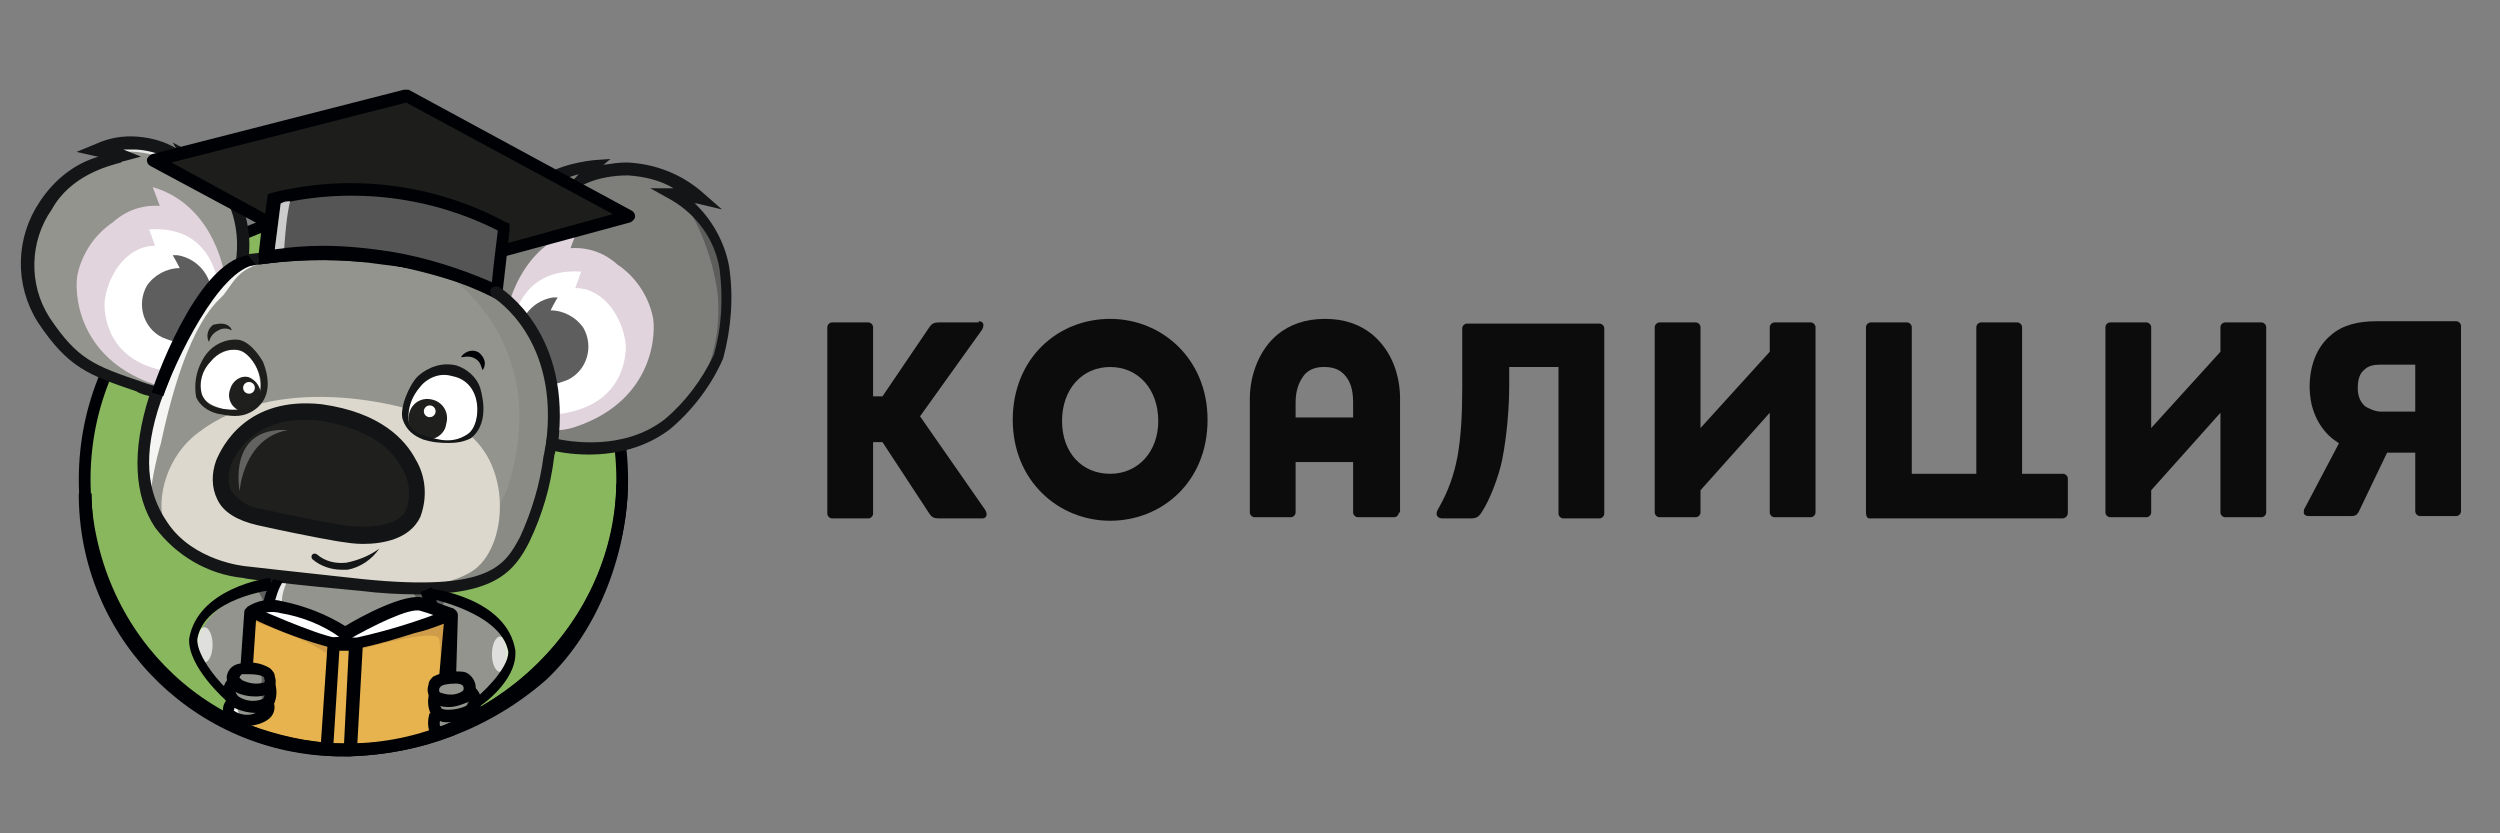 <svg width="120" height="40" viewBox="0 0 120 40" fill="none" xmlns="http://www.w3.org/2000/svg">
<rect x="0" y="0" width="120" height="40" fill="#808080" stroke="none"/>
<path d="M29.866 23.01C29.866 30.164 23.725 35.91 16.627 35.91C9.529 35.91 4.064 30.108 4.064 23.01C4.064 15.911 9.81 10.109 16.965 10.109C24.119 10.109 29.866 15.855 29.866 23.01Z" fill="#89B75E"/>
<path d="M16.627 36.192C9.416 36.192 3.782 30.389 3.782 23.009C3.782 15.742 9.698 9.827 16.965 9.827C24.232 9.827 30.147 15.742 30.147 23.009C30.147 26.559 28.683 29.939 26.091 32.361C23.556 34.84 20.176 36.192 16.627 36.192ZM16.965 10.39C9.979 10.39 4.346 16.024 4.346 23.009C4.346 30.051 9.754 35.629 16.627 35.629C23.669 35.629 29.584 29.882 29.584 23.009C29.584 16.024 23.95 10.39 16.965 10.39C17.021 10.39 16.965 10.39 16.965 10.39Z" fill="#000105"/>
<path d="M22.148 33.826C23.106 33.713 23.951 33.037 24.232 32.079C24.627 30.333 23.218 28.925 20.514 28.699C20.57 29.432 20.739 30.164 21.021 30.896C22.091 31.46 21.528 33.206 21.303 33.431C21.19 33.544 22.035 33.882 22.148 33.826Z" fill="#94948E"/>
<path d="M21.359 28.868C21.303 28.924 21.247 29.037 21.19 29.15C21.134 29.262 21.134 29.431 21.19 29.544C21.134 29.544 20.852 29.713 20.796 29.544C20.74 29.262 20.74 29.037 20.74 28.755L21.359 28.868C21.247 28.868 21.19 28.868 21.078 28.812L21.359 28.868Z" fill="#5E5E5E"/>
<path d="M17.303 12.7C17.303 12.7 15.331 11.404 17.134 10.221C17.247 10.559 17.359 10.897 17.472 11.235C17.585 10.728 17.979 10.39 18.486 10.334C18.486 10.334 18.035 11.517 18.43 11.686C18.486 11.404 18.711 11.235 18.993 11.179C18.993 11.179 18.542 10.841 19.331 11.066C19.331 11.066 18.486 11.968 18.655 12.418C18.655 12.475 18.711 12.475 18.711 12.531C18.261 12.644 17.81 12.7 17.303 12.7Z" fill="#94948E"/>
<path d="M22.993 14.165C22.993 14.165 23.274 8.982 28.57 7.912C28.57 7.912 28.063 8.193 27.95 8.531C29.866 7.855 32.006 8.25 33.584 9.545C33.133 9.376 32.682 9.32 32.232 9.32C34.372 10.785 35.33 13.432 34.767 15.967C34.767 15.967 34.767 17.32 34.485 16.925C34.429 17.658 34.034 18.334 33.471 18.784C33.471 18.784 31.837 22.728 25.19 21.094C20.12 19.967 22.993 14.165 22.993 14.165Z" fill="#94948E"/>
<path opacity="0.4" d="M22.993 14.221C22.993 14.221 23.274 9.038 28.57 7.968C28.57 7.968 28.063 8.249 27.95 8.587C29.866 7.911 32.006 8.306 33.584 9.601C33.133 9.432 32.682 9.376 32.232 9.376C32.232 9.376 36.626 12.531 34.429 16.812C34.429 16.812 34.372 18.333 33.415 19.009C33.415 19.009 31.894 22.727 25.246 21.15C20.12 20.023 22.993 14.221 22.993 14.221Z" fill="#5E5E5D"/>
<path d="M11.332 14.277C11.332 14.277 12.796 9.545 9.134 7.574C9.303 7.743 9.36 7.968 9.36 8.25C9.36 8.25 6.881 6.053 4.684 7.179C4.684 7.179 5.642 7.292 5.754 7.461C5.754 7.461 1.529 8.306 1.248 12.249C1.248 12.249 1.248 15.066 2.205 15.686C2.205 15.686 3.445 18.108 7.782 18.897C12.12 19.686 11.332 14.277 11.332 14.277Z" fill="#94948E"/>
<path d="M10.825 13.432C10.825 13.432 10.43 9.883 7.332 8.982L7.67 9.883C6.825 9.827 6.036 10.109 5.417 10.672C4.572 11.235 3.952 12.137 3.727 13.151C3.558 13.883 3.614 17.151 7.388 18.446C11.163 19.742 10.825 13.432 10.825 13.432Z" fill="#E1D4DD"/>
<path d="M10.543 14.221C10.543 14.221 10.543 10.785 7.162 11.01L7.444 11.799C7.162 11.799 6.881 11.855 6.655 11.968C5.303 12.588 5.022 14.277 5.022 14.503C5.022 14.503 4.796 17.151 7.782 17.77C8.176 17.883 8.627 17.827 9.021 17.658C9.923 17.207 11.05 16.249 10.543 14.221Z" fill="white"/>
<path d="M10.148 14.503C10.317 13.433 9.585 12.418 8.515 12.249C8.458 12.249 8.346 12.249 8.289 12.249C8.289 12.249 8.458 12.531 8.627 12.869C8.008 12.869 7.388 13.207 7.05 13.714C6.543 14.616 6.881 15.742 7.782 16.193C8.064 16.306 8.346 16.418 8.627 16.418C9.022 16.587 10.148 14.503 10.148 14.503Z" fill="#5E5E5E"/>
<path d="M24.232 15.461C24.232 15.461 24.626 11.912 27.724 11.01L27.386 11.912C28.232 11.855 29.02 12.137 29.64 12.7C30.485 13.264 31.105 14.165 31.33 15.179C31.499 15.911 31.443 19.179 27.668 20.474C23.894 21.77 24.232 15.461 24.232 15.461Z" fill="#E1D4DD"/>
<path d="M24.514 16.249C24.514 16.249 24.514 12.813 27.894 13.038L27.612 13.827C27.894 13.827 28.175 13.883 28.401 13.996C29.753 14.615 30.034 16.305 30.034 16.531C30.034 16.531 30.26 19.178 27.274 19.798C26.88 19.911 26.429 19.855 26.035 19.686C25.133 19.235 24.006 18.277 24.514 16.249Z" fill="white"/>
<path d="M24.908 16.531C24.739 15.46 25.471 14.446 26.542 14.277C26.598 14.277 26.711 14.277 26.767 14.277C26.767 14.277 26.598 14.559 26.429 14.897C27.049 14.897 27.668 15.235 28.006 15.742C28.514 16.643 28.175 17.77 27.274 18.221C26.992 18.333 26.711 18.446 26.429 18.446C26.035 18.615 24.908 16.531 24.908 16.531Z" fill="#5E5E5E"/>
<path d="M7.05 22.221C7.05 22.221 6.431 27.178 13.247 27.798C21.19 28.53 23.106 28.755 24.739 26.784C25.641 25.713 28.627 16.925 23.387 13.827C21.923 13.207 20.458 12.756 18.881 12.531C18.148 12.418 18.036 12.531 17.36 12.418C13.698 11.967 11.05 12.756 10.487 13.32C9.585 14.334 7.163 19.911 7.05 22.221Z" fill="#94948E"/>
<g opacity="0.4">
<path opacity="0.4" d="M11.839 27.347C19.782 28.305 23.106 28.587 24.74 26.615C25.641 25.544 29.472 14.841 21.247 13.038C21.247 13.038 26.599 16.249 24.402 23.291C22.486 28.981 11.839 27.347 11.839 27.347Z" fill="#5E5E5E"/>
</g>
<path d="M7.895 25.206C8.289 26.22 9.078 27.291 14.204 27.91C18.092 28.417 21.246 28.417 22.767 27.347C24.514 26.051 24.57 21.713 21.81 20.418C19.049 19.122 13.134 17.995 9.529 20.756C8.064 21.826 7.444 23.854 7.895 25.206Z" fill="#DCD8CD"/>
<path d="M12.458 18.953C12.289 19.573 11.557 19.855 10.712 19.629C9.867 19.404 9.472 19.01 9.641 18.221C9.81 17.432 10.655 16.644 11.444 16.813C12.233 16.982 12.627 18.108 12.458 18.953Z" fill="white"/>
<path d="M12.514 19.122C12.458 19.517 12.12 19.799 11.726 19.799C11.669 19.799 11.613 19.799 11.557 19.742C11.106 19.573 10.881 19.122 11.05 18.672C11.162 18.277 11.557 17.996 11.951 18.108C12.345 18.277 12.571 18.672 12.514 19.122Z" fill="#1F201E"/>
<path d="M20.007 24.362C19.613 25.995 17.247 26.164 15.05 25.601C12.853 25.038 9.698 25.094 10.881 21.77C11.275 20.587 13.529 19.573 15.782 19.911C18.712 20.418 20.402 22.728 20.007 24.362Z" fill="#1F201E"/>
<path d="M22.824 20.305C22.598 21.038 21.753 21.32 20.796 21.038C19.838 20.756 19.387 20.305 19.669 19.404C19.951 18.447 20.852 17.827 21.866 17.939C22.824 18.165 23.105 19.348 22.824 20.305Z" fill="white"/>
<path d="M21.415 20.362C21.359 20.812 20.908 21.15 20.401 21.094C20.345 21.094 20.288 21.094 20.232 21.038C19.725 20.812 19.5 20.249 19.669 19.742C19.838 19.291 20.288 19.066 20.739 19.179C21.246 19.291 21.584 19.798 21.415 20.362C21.415 20.305 21.415 20.305 21.415 20.362Z" fill="#1F201E"/>
<path d="M29.584 8.137C32.795 8.813 32.345 9.263 32.514 9.32C32.739 9.32 33.021 9.32 33.246 9.263C31.669 8.137 31.5 8.362 29.584 8.137Z" fill="#5E5E5D"/>
<path d="M13.472 27.798C13.246 28.53 11.049 32.474 12.739 35.516C13.472 35.797 20.457 35.741 20.457 35.628C20.457 35.516 21.922 33.882 21.866 33.15C21.809 32.417 20.626 28.812 20.457 28.248C20.288 28.587 13.472 27.798 13.472 27.798Z" fill="#94948E"/>
<g opacity="0.9">
<path opacity="0.9" d="M13.529 28.924C13.529 28.53 13.642 28.192 13.81 27.854C14.036 27.572 13.473 27.798 13.473 27.798L13.134 28.924L13.585 29.15L13.529 28.924Z" fill="white"/>
</g>
<path d="M20.402 28.361C20.458 28.474 20.627 29.038 20.627 29.038L20.12 28.981C20.12 28.981 19.895 28.418 19.67 28.361C19.444 28.305 20.402 28.361 20.402 28.361Z" fill="#5E5E5D"/>
<path opacity="0.4" d="M12.458 35.685C12.458 35.685 14.317 35.741 15.444 35.854C16.176 35.967 16.852 36.023 17.585 35.91C18.204 35.798 19.895 35.91 20.796 35.403C21.641 33.882 21.753 32.023 21.134 30.39C21.021 29.77 20.909 29.319 20.909 29.319C20.909 29.319 21.134 29.206 20.852 31.854C20.458 34.727 17.134 36.53 12.458 35.685Z" fill="#5E5E5E"/>
<path d="M11.951 18.897C12.107 18.897 12.233 18.771 12.233 18.615C12.233 18.46 12.107 18.334 11.951 18.334C11.796 18.334 11.669 18.46 11.669 18.615C11.669 18.771 11.796 18.897 11.951 18.897Z" fill="white"/>
<path d="M20.627 20.024C20.782 20.024 20.909 19.898 20.909 19.742C20.909 19.587 20.782 19.46 20.627 19.46C20.471 19.46 20.345 19.587 20.345 19.742C20.345 19.898 20.471 20.024 20.627 20.024Z" fill="white"/>
<path d="M32.907 9.771C33.696 11.066 34.203 12.475 34.428 13.939C34.598 15.348 34.372 16.812 33.809 18.108C34.147 17.376 34.485 16.587 34.879 15.855L34.485 11.911L32.907 9.771Z" fill="#5D5D5C"/>
<path opacity="0.8" d="M9.585 8.757C8.571 7.743 7.219 7.179 5.811 7.292C3.332 7.348 5.135 7.01 5.135 7.01L7.275 6.841C7.275 6.841 8.909 7.799 9.022 7.855L9.416 8.25L9.585 8.757Z" fill="white"/>
<path d="M15.556 36.023C15.556 35.741 16.233 31.122 15.838 30.953C15.444 30.784 12.007 29.375 12.064 29.544C12.12 29.713 11.613 35.121 11.613 35.121L15.556 36.023Z" fill="#E7B34E"/>
<path d="M11.783 34.896C11.783 34.896 13.022 34.727 13.022 34.277C13.022 33.826 11.726 34.502 11.726 34.558C11.726 34.615 11.783 34.896 11.783 34.896Z" fill="#8AA15E"/>
<path opacity="0.9" d="M13.416 12.531C13.416 12.531 10.712 11.968 9.698 14.39C8.965 15.911 8.289 17.432 7.726 19.009C7.726 19.009 6.374 23.009 7.163 24.136C7.275 23.178 7.444 22.221 7.726 21.263C9.022 15.179 10.543 14.446 10.768 14.108C11.331 13.376 11.557 12.644 13.416 12.531Z" fill="white"/>
<path d="M19.162 11.179C19.162 11.179 18.091 11.855 18.655 12.531H18.767L19.162 11.179Z" fill="#5D5D5C"/>
<path opacity="0.8" d="M17.19 12.475C17.19 12.475 16.345 11.235 17.021 10.334C16.739 10.447 16.514 10.672 16.401 10.954L16.627 12.249L17.19 12.475Z" fill="white"/>
<path d="M20.064 28.53C19.162 28.53 18.204 28.474 17.303 28.361C14.205 28.079 11.782 27.798 11.67 27.741C9.98 27.572 8.459 26.671 7.444 25.319C6.43 23.798 6.318 21.657 7.163 19.009C6.937 18.953 6.712 18.897 6.543 18.784C4.233 17.995 3.276 17.657 1.811 15.46C0.684 13.658 0.741 11.404 1.924 9.658C2.6 8.644 3.557 7.855 4.74 7.517H4.684L3.67 7.292L4.628 6.897C5.247 6.616 5.923 6.503 6.599 6.559C7.275 6.616 7.895 6.785 8.459 7.123L8.29 6.841L9.247 7.348C9.867 7.63 10.43 8.024 10.881 8.531C11.67 9.545 12.064 10.897 11.951 12.193C13.36 12.024 14.768 11.968 16.176 11.968C16.064 11.742 16.007 11.461 16.007 11.179C16.12 10.616 16.514 10.109 17.021 9.827L17.585 9.489L17.472 10.165V10.503C17.81 10.165 18.261 10.052 18.712 10.109L19.331 10.165L18.937 10.616C18.824 10.785 18.712 10.897 18.655 11.01C18.881 10.897 19.162 10.841 19.387 10.954L19.838 11.066L19.5 11.404C19.275 11.63 19.162 11.911 19.049 12.193C20.289 12.475 21.528 12.813 22.768 13.207C22.993 12.137 23.613 9.94 25.697 8.644C26.542 8.081 27.5 7.799 28.514 7.686L29.302 7.63L28.965 7.911C29.359 7.855 29.697 7.799 30.091 7.799C31.443 7.855 32.739 8.362 33.753 9.264L34.654 10.052L33.471 9.771C33.415 9.771 33.359 9.771 33.302 9.714C34.147 10.503 34.767 11.573 34.992 12.756C35.218 14.221 35.105 15.742 34.711 17.207C34.147 18.503 33.246 19.686 32.176 20.587C30.204 22.108 27.725 21.883 26.655 21.657C26.655 21.77 26.598 21.826 26.598 21.939C26.429 23.347 26.035 24.699 25.415 25.995C24.683 27.46 23.725 28.53 20.064 28.53ZM5.923 7.179L6.768 7.517L5.923 7.743C5.867 7.743 5.867 7.743 5.811 7.799C5.191 7.968 3.388 8.419 2.487 10.052C1.417 11.573 1.36 13.658 2.374 15.235C3.726 17.263 4.515 17.545 6.825 18.334C7.106 18.446 7.388 18.503 7.726 18.615L8.177 18.108L7.726 19.235C6.825 21.826 7.05 23.629 8.008 25.037C9.247 26.953 11.782 27.178 11.782 27.178C11.782 27.178 14.261 27.46 17.416 27.798C23.556 28.418 24.232 27.122 24.965 25.77C25.528 24.53 25.922 23.235 26.091 21.883C26.148 21.714 26.148 21.488 26.204 21.319L26.26 20.981L26.598 21.038C27.331 21.207 29.922 21.657 31.894 20.136C32.908 19.291 33.697 18.221 34.26 17.038C34.654 15.686 34.711 14.277 34.542 12.925C34.316 11.517 33.471 10.334 32.232 9.602L31.218 9.038H32.345C31.669 8.644 30.936 8.475 30.148 8.419C29.471 8.419 28.739 8.531 28.119 8.813L26.824 9.376L27.781 8.362C27.162 8.531 26.598 8.757 26.091 9.095C23.951 10.503 23.5 12.925 23.387 13.658L23.331 14.052L22.937 13.883C21.585 13.376 20.12 12.982 18.712 12.7L18.486 12.644V12.024L18.373 12.249L18.092 11.799C17.979 11.461 17.979 11.066 18.092 10.728C17.866 10.841 17.697 11.066 17.641 11.348L17.416 12.418L17.585 12.587L16.796 12.531C15.106 12.418 13.36 12.531 11.67 12.813L11.275 12.869L11.332 12.475C11.501 11.179 11.219 9.883 10.43 8.869C10.205 8.588 9.98 8.362 9.698 8.193L9.754 9.095L9.135 8.475C8.459 7.686 7.557 7.235 6.543 7.179H5.923ZM16.965 10.672C16.796 10.785 16.683 11.01 16.683 11.235C16.683 11.573 16.796 11.855 17.021 12.08L17.36 12.418L17.078 11.404C17.078 11.348 17.021 11.01 16.965 10.672Z" fill="#141516"/>
<path d="M16.796 36.135L17.19 30.952L21.584 29.657L21.134 35.29L16.796 36.135Z" fill="#E7B34E"/>
<path d="M17.246 31.178C17.246 31.178 20.965 30.108 21.077 30.671C21.19 31.235 21.134 32.53 21.134 32.53L20.683 34.953C20.514 35.178 20.288 35.347 20.007 35.46C18.993 35.685 17.922 35.91 16.852 36.023V36.192L21.134 35.403L21.64 29.544L20.007 29.995L17.19 30.953L17.246 31.178Z" fill="#CF9D49"/>
<path d="M17.416 26.108C17.021 26.108 16.683 26.052 16.289 25.995C16.289 25.995 14.88 25.77 12.345 25.206C11.388 24.981 10.712 24.587 10.43 23.967C10.148 23.404 10.148 22.728 10.374 22.108C10.655 21.432 11.838 19.01 15.444 19.404C18.261 19.798 19.444 21.094 19.951 22.052C20.458 22.897 20.514 23.911 20.176 24.812C19.669 25.883 18.373 26.108 17.416 26.108ZM11.05 22.446C10.937 22.84 10.937 23.235 11.106 23.573C11.444 24.023 11.951 24.361 12.514 24.418C15.05 24.981 16.458 25.206 16.458 25.206C17.134 25.319 19.049 25.432 19.5 24.474C19.725 23.798 19.669 23.066 19.275 22.446C18.824 21.601 17.81 20.587 15.331 20.193C11.838 19.798 11.05 22.39 11.05 22.446Z" fill="#131415"/>
<path d="M11.275 19.967C10.994 19.967 10.712 19.911 10.431 19.855C9.98 19.742 9.585 19.46 9.416 19.066C9.304 18.446 9.416 17.827 9.698 17.32C10.036 16.644 10.712 16.249 11.444 16.306C12.12 16.418 12.627 17.376 12.627 17.376C12.853 17.939 13.191 19.179 12.008 19.798C11.783 19.911 11.557 19.967 11.275 19.967ZM11.952 19.573C13.191 18.615 12.12 16.982 11.501 16.813C10.938 16.7 10.431 16.925 10.092 17.376C9.698 17.77 9.529 18.39 9.698 18.953C9.867 19.348 10.149 19.517 10.712 19.629C11.107 19.686 11.557 19.686 11.952 19.573Z" fill="#1D1D1B"/>
<path d="M21.528 21.263C20.796 21.263 19.669 21.15 19.331 20.136C19.162 19.629 19.613 18.503 20.063 18.052C20.57 17.601 21.246 17.376 21.922 17.545C22.429 17.714 22.88 18.108 23.049 18.615C23.049 18.672 23.613 20.249 22.598 21.038C22.261 21.207 21.922 21.263 21.528 21.263ZM22.486 20.812C23.105 20.362 23.218 18.334 21.697 18.052C21.134 17.883 20.514 18.108 20.176 18.559C19.782 19.01 19.556 19.573 19.613 20.193C19.669 20.531 19.951 20.812 20.289 20.869C21.077 21.15 21.753 21.319 22.486 20.812Z" fill="#141516"/>
<path d="M12.176 29.826C12.176 29.826 15.613 30.953 15.894 31.629C16.176 32.305 16.063 31.009 16.007 30.953C15.951 30.896 12.176 29.544 12.176 29.544V29.826Z" fill="#CF9D49"/>
<path d="M10.035 16.418C9.866 16.136 9.979 15.742 10.261 15.573C10.261 15.573 10.261 15.573 10.317 15.573C10.993 15.404 11.162 15.855 11.106 15.855C10.937 15.742 10.655 15.742 10.486 15.855C10.261 15.967 10.092 16.136 10.035 16.418Z" fill="#1D1D1B"/>
<path d="M22.148 17.151C22.091 17.094 22.542 16.644 22.993 16.925C23.5 17.376 23.162 17.77 23.162 17.77C23.105 17.601 23.049 17.376 22.88 17.263C22.655 17.094 22.429 17.094 22.148 17.151Z" fill="#000105"/>
<path d="M23.5 17.151C23.331 16.531 22.768 16.193 22.148 16.306C22.092 16.306 22.036 16.362 21.979 16.362" fill="#94948E"/>
<path d="M16.402 27.347C15.895 27.347 15.387 27.178 14.993 26.84C14.937 26.784 14.937 26.671 14.993 26.615C15.05 26.558 15.162 26.558 15.219 26.615C15.613 26.953 16.12 27.065 16.627 27.009C17.19 26.896 17.754 26.671 18.204 26.333C17.866 26.84 17.303 27.234 16.683 27.347H16.402Z" fill="#141516"/>
<path opacity="0.3" d="M11.501 23.573C11.501 23.573 10.881 20.474 13.811 20.643C11.67 21.038 11.501 23.573 11.501 23.573Z" fill="white"/>
<path d="M12.74 12.418L12.965 10.728L7.444 7.742L19.556 4.644L30.26 10.447L24.007 12.137L23.838 13.996C23.838 13.996 22.711 12.925 18.486 12.418C14.599 12.024 12.74 12.418 12.74 12.418Z" fill="#1D1D1B"/>
<path d="M23.782 14.277C23.669 14.277 23.613 14.221 23.557 14.165C23.557 14.165 22.43 13.151 18.374 12.7C16.515 12.418 14.656 12.418 12.797 12.644C12.684 12.644 12.628 12.644 12.515 12.587C12.459 12.531 12.402 12.418 12.402 12.306L12.571 10.841L7.22 7.968C7.107 7.912 7.051 7.799 7.051 7.686C7.051 7.574 7.163 7.461 7.276 7.405L19.388 4.306H19.613L30.317 10.109C30.43 10.165 30.486 10.278 30.486 10.39C30.486 10.503 30.373 10.616 30.261 10.672L24.233 12.306L24.064 13.996C24.064 14.108 24.007 14.165 23.895 14.221C23.838 14.277 23.838 14.277 23.782 14.277ZM15.05 11.911C16.177 11.911 17.36 11.968 18.487 12.137C21.416 12.475 22.881 13.094 23.557 13.432L23.669 12.08C23.669 11.968 23.782 11.855 23.895 11.799L29.416 10.278L19.501 4.926L8.234 7.799L13.078 10.447C13.191 10.503 13.247 10.616 13.247 10.728L13.078 12.024C13.754 11.911 14.374 11.911 15.05 11.911Z" fill="#000105"/>
<path d="M23.781 13.996C23.781 13.996 24.119 11.123 24.119 10.898C20.739 9.095 16.796 8.588 13.078 9.546L12.739 12.306C14.711 12.024 16.683 12.024 18.655 12.362C20.457 12.588 22.204 13.151 23.781 13.996Z" fill="#555555"/>
<path d="M24.063 14.447L23.669 14.277C22.092 13.489 20.402 12.982 18.655 12.7C16.74 12.362 14.768 12.362 12.853 12.644L12.402 12.7L12.853 9.32L13.022 9.264C16.796 8.306 20.852 8.813 24.289 10.672L24.458 10.728V10.954C24.458 11.179 24.12 14.052 24.12 14.052L24.063 14.447ZM15.501 11.799C16.571 11.799 17.698 11.912 18.768 12.08C20.458 12.362 22.035 12.869 23.613 13.545C23.669 12.869 23.838 11.573 23.895 11.066C20.683 9.433 16.965 8.982 13.472 9.771L13.191 11.968C13.979 11.855 14.712 11.799 15.501 11.799Z" fill="#000105"/>
<path d="M11.67 33.6C10.712 33.488 9.867 32.812 9.585 31.854C9.191 30.108 10.374 28.587 13.078 28.361C13.134 28.925 13.078 29.432 13.022 29.939C12.965 30.164 12.064 29.488 12.008 29.77C11.67 29.939 12.177 31.178 12.008 31.516C11.67 32.079 11.557 32.755 11.67 33.375C11.726 33.375 11.782 33.431 11.782 33.488C11.782 33.544 11.726 33.6 11.67 33.6Z" fill="#94948E"/>
<path d="M12.345 29.488L15.275 30.558L16.739 30.896L21.64 29.544C21.64 29.544 19.95 28.868 19.894 28.868C19.838 28.868 16.514 30.558 16.514 30.558L14.937 29.657L12.514 29.037L12.345 29.488Z" fill="white"/>
<path d="M12.402 28.417C12.458 28.474 12.515 28.586 12.571 28.699C12.627 28.812 12.627 28.981 12.571 29.093C12.627 29.093 12.909 29.262 12.965 29.093C13.022 28.812 13.022 28.586 13.022 28.305L12.402 28.417C12.515 28.417 12.571 28.417 12.684 28.361L12.402 28.417Z" fill="#5E5E5E"/>
<path d="M16.796 36.305H16.176C14.543 36.248 12.965 35.91 11.5 35.291C11.388 35.234 11.275 35.122 11.331 35.009L11.726 29.375C11.726 29.263 11.782 29.206 11.895 29.15C12.007 29.094 12.064 29.094 12.176 29.15C12.233 29.15 15.106 30.446 16.12 30.615C16.458 30.671 16.739 30.671 17.078 30.615C18.599 30.277 20.063 29.826 21.472 29.263C21.528 29.206 21.641 29.15 21.753 29.206C21.866 29.263 21.979 29.375 21.979 29.544L21.81 35.291C20.232 35.91 18.542 36.248 16.796 36.305ZM11.951 34.784C13.303 35.291 14.768 35.629 16.233 35.685C17.81 35.741 19.387 35.572 20.852 35.065L21.303 29.939C20.852 30.108 20.401 30.277 19.894 30.39C18.993 30.671 18.092 30.953 17.19 31.122C16.796 31.178 16.402 31.178 16.007 31.122C14.711 30.784 13.472 30.333 12.289 29.77L11.951 34.784Z" fill="#000105"/>
<path d="M16.515 30.784L16.346 30.614C15.501 29.995 14.487 29.6 13.473 29.431C13.078 29.319 12.628 29.375 12.233 29.6L11.839 29.15C12.346 28.812 12.966 28.699 13.585 28.868C14.656 29.093 15.67 29.488 16.571 30.051C17.303 29.6 19.5 28.417 20.345 28.699C20.796 28.868 21.303 29.037 21.754 29.206L21.529 29.769C21.529 29.769 20.402 29.375 20.177 29.319C19.669 29.15 17.867 30.051 16.684 30.727L16.515 30.784Z" fill="#000105"/>
<path d="M15.669 35.967L16.796 36.023L17.078 31.009C17.078 31.009 16.007 30.896 16.007 31.009L15.669 35.967Z" fill="#E7B34E"/>
<path d="M16.796 36.304L15.669 36.248C15.556 36.248 15.5 36.192 15.444 36.136C15.387 36.079 15.387 35.967 15.387 35.91L15.725 30.896C15.725 30.784 15.782 30.727 15.838 30.671C15.951 30.615 16.007 30.502 17.134 30.615C17.303 30.615 17.416 30.784 17.416 30.953L17.134 36.023C17.078 36.136 16.965 36.304 16.796 36.304ZM16.007 35.685H16.514L16.739 31.234H16.289L16.007 35.685Z" fill="#000105"/>
<path opacity="0.7" d="M9.81 31.797C10.028 31.797 10.204 31.419 10.204 30.953C10.204 30.486 10.028 30.107 9.81 30.107C9.592 30.107 9.416 30.486 9.416 30.953C9.416 31.419 9.592 31.797 9.81 31.797Z" fill="white"/>
<path d="M11.332 34.22C11.839 34.502 13.078 34.614 12.853 33.825C12.796 33.431 11.839 33.375 11.444 33.431C11.275 33.487 10.825 33.938 11.332 34.22Z" fill="#94948E"/>
<path d="M11.951 32.981C12.232 32.924 12.57 32.924 12.852 32.981C12.852 33.037 13.021 33.6 12.965 33.6C12.909 33.6 12.627 33.995 12.458 33.938C12.063 33.826 11.726 33.769 11.331 33.713C11.275 33.657 10.937 33.488 10.937 33.375C10.937 33.262 10.993 32.812 11.049 32.812C11.106 32.812 11.331 32.755 11.331 32.812C11.556 32.868 11.726 32.924 11.951 32.981Z" fill="#94948E"/>
<path d="M11.951 32.136C12.007 31.854 12.852 32.305 12.852 32.361C12.852 32.417 13.021 32.981 12.965 32.981C12.909 32.981 12.627 33.375 12.458 33.319C12.289 33.263 11.444 33.094 11.331 33.094C11.218 33.094 10.937 32.868 10.937 32.756C10.937 32.643 10.993 32.192 11.049 32.192C11.106 32.192 11.218 31.741 11.218 31.798L11.951 32.136Z" fill="#94948E"/>
<path d="M11.501 34.333C11.501 34.333 11.444 34.276 11.444 33.938C11.444 33.6 11.106 33.769 11.05 33.769C11.05 33.938 11.106 34.107 11.162 34.276C11.219 34.333 11.501 34.333 11.501 34.333Z" fill="#94948E"/>
<path opacity="0.9" d="M11.501 32.755C11.501 32.643 11.501 32.53 11.557 32.417C11.669 32.305 11.838 32.192 12.008 32.192C12.008 32.192 11.895 32.136 11.895 32.192C11.895 32.248 11.331 32.248 11.331 32.248L11.219 32.699L11.501 32.755Z" fill="white"/>
<path opacity="0.9" d="M11.5 34.333C11.444 34.22 11.388 34.051 11.388 33.938C11.444 33.769 11.05 33.882 11.05 33.882C11.05 33.882 10.824 34.445 10.881 34.445C10.937 34.445 11.5 34.333 11.5 34.333Z" fill="white"/>
<path opacity="0.9" d="M11.388 33.544C11.332 33.375 11.332 33.206 11.388 33.037C11.501 32.755 11.05 32.924 11.05 32.924L11.219 33.657L11.388 33.544Z" fill="white"/>
<path d="M12.402 32.304C12.571 32.417 12.627 32.642 12.515 32.812C12.515 32.868 12.458 32.868 12.458 32.924C12.796 33.262 12.909 32.474 12.909 32.474C12.909 32.474 12.909 32.248 12.402 32.304Z" fill="#5E5E5D"/>
<path d="M12.402 33.15C12.571 33.262 12.627 33.488 12.515 33.657C12.515 33.713 12.458 33.713 12.458 33.769C12.796 34.107 12.909 33.319 12.909 33.319C12.909 33.319 12.909 33.037 12.402 33.15Z" fill="#5E5E5D"/>
<path d="M12.345 33.938C12.345 33.938 12.402 34.164 12.064 34.445C12.402 34.727 12.852 34.051 12.852 34.051C12.852 34.051 12.796 33.882 12.345 33.938Z" fill="#5E5E5D"/>
<path d="M13.134 29.094L12.627 29.037C12.683 28.587 12.852 28.136 13.134 27.798L13.585 27.91C13.359 28.248 13.247 28.643 13.134 29.094Z" fill="#000105"/>
<path d="M20.458 29.206C20.402 28.925 20.289 28.699 20.177 28.418L20.74 28.192C20.74 28.249 21.022 29.037 21.022 29.037L20.458 29.206Z" fill="#000105"/>
<path d="M10.881 33.657C10.825 33.601 9.022 32.023 9.078 30.671C9.473 28.249 12.797 27.742 12.966 27.742L13.135 28.305C13.078 28.305 9.811 28.699 9.473 30.671C9.416 31.516 10.656 32.925 11.05 33.206L10.881 33.657Z" fill="#000105"/>
<path d="M12.29 33.432C11.951 33.432 11.614 33.375 11.275 33.206C10.994 33.037 10.881 32.756 10.881 32.474C10.937 32.136 11.163 31.91 11.501 31.854C12.008 31.742 12.515 31.798 12.966 32.08C13.078 32.192 13.191 32.305 13.191 32.474C13.303 32.756 13.191 33.093 12.966 33.263C12.796 33.375 12.515 33.432 12.29 33.432ZM11.951 32.361H11.614C11.614 32.361 11.501 32.474 11.501 32.53L11.614 32.643C11.951 32.812 12.346 32.868 12.684 32.756C12.684 32.756 12.74 32.699 12.684 32.587V32.53C12.627 32.418 12.29 32.361 11.951 32.361Z" fill="#000105"/>
<path d="M12.29 34.22C11.895 34.22 11.501 34.107 11.163 33.938C10.881 33.769 10.712 33.488 10.712 33.206C10.712 32.924 10.825 32.643 11.107 32.474L11.388 32.981C11.332 32.981 11.276 33.15 11.332 33.262C11.388 33.375 11.388 33.375 11.445 33.431C11.783 33.657 12.233 33.713 12.628 33.544C12.74 33.375 12.74 33.15 12.628 32.981L13.191 32.755C13.304 33.093 13.304 33.488 13.135 33.826C13.022 33.995 12.853 34.107 12.628 34.164C12.515 34.164 12.402 34.22 12.29 34.22Z" fill="#000105"/>
<path d="M11.838 34.84C11.444 34.84 10.768 34.445 10.712 34.163C10.655 33.882 10.825 33.6 11.05 33.431L11.332 33.713L11.275 33.657L11.332 33.713C11.219 33.769 11.275 34.051 11.219 34.107C11.613 34.389 12.177 34.389 12.515 34.051C12.571 33.995 12.571 33.882 12.571 33.825L13.134 33.713C13.247 33.995 13.134 34.333 12.909 34.502C12.627 34.727 12.233 34.84 11.838 34.84Z" fill="#000105"/>
<path opacity="0.7" d="M24.007 32.248C24.225 32.248 24.401 31.87 24.401 31.403C24.401 30.936 24.225 30.558 24.007 30.558C23.789 30.558 23.613 30.936 23.613 31.403C23.613 31.87 23.789 32.248 24.007 32.248Z" fill="white"/>
<path d="M21.867 32.587C21.81 32.305 20.965 32.756 20.965 32.812C20.965 32.868 20.796 33.432 20.853 33.432C20.909 33.432 20.796 34.896 20.965 34.84C21.134 34.784 23.275 35.403 22.486 33.544C22.43 33.488 22.881 33.319 22.881 33.206C22.881 33.094 22.824 32.643 22.768 32.643C22.712 32.643 22.599 32.192 22.599 32.248L21.867 32.587Z" fill="#94948E"/>
<path opacity="0.9" d="M22.26 33.206C22.26 33.093 22.26 32.98 22.204 32.868C22.091 32.755 21.978 32.699 21.809 32.699C21.809 32.699 21.922 32.642 21.922 32.699C21.922 32.755 22.485 32.755 22.485 32.755L22.598 33.206H22.26Z" fill="#5D5D5C"/>
<path opacity="0.9" d="M21.922 34.783C21.979 34.671 22.035 34.502 22.035 34.389C21.979 34.22 22.711 34.333 22.711 34.333C22.542 34.558 22.373 34.727 22.204 34.896C22.148 34.952 21.922 34.783 21.922 34.783Z" fill="#5D5D5C"/>
<path opacity="0.9" d="M22.373 33.995C22.43 33.825 22.43 33.657 22.373 33.487C22.317 33.262 22.768 33.375 22.768 33.375L22.599 34.107L22.373 33.995Z" fill="#5D5D5C"/>
<path d="M22.88 33.995L22.655 33.657C23.049 33.375 24.401 32.136 24.401 31.291C24.063 29.375 20.514 28.699 20.514 28.699L20.57 28.248C20.739 28.248 24.345 28.699 24.739 31.234V31.291C24.796 32.699 23.106 33.882 22.88 33.995Z" fill="#000105"/>
<path d="M21.528 33.938C21.246 33.938 21.021 33.882 20.795 33.713C20.57 33.488 20.457 33.15 20.57 32.868C20.57 32.699 20.683 32.586 20.795 32.474C21.246 32.248 21.753 32.192 22.26 32.248C22.542 32.305 22.767 32.586 22.823 32.868C22.88 33.206 22.711 33.544 22.429 33.713C22.147 33.826 21.866 33.938 21.528 33.938ZM21.866 32.812C21.528 32.812 21.19 32.868 21.133 32.981C21.077 33.037 21.077 33.093 21.077 33.15C21.077 33.206 21.133 33.262 21.19 33.262C21.528 33.375 21.866 33.375 22.147 33.206C22.26 33.15 22.26 33.093 22.26 33.037C22.26 32.981 22.26 32.812 21.866 32.812Z" fill="#000105"/>
<path d="M21.528 34.671C21.416 34.671 21.247 34.671 21.134 34.614C20.965 34.558 20.796 34.445 20.683 34.276C20.514 33.938 20.514 33.544 20.627 33.206L21.19 33.431C21.078 33.6 21.078 33.826 21.19 33.995C21.247 34.107 21.923 34.107 22.373 33.882C22.43 33.826 22.486 33.769 22.486 33.713C22.486 33.6 22.486 33.544 22.43 33.431L22.711 32.924C22.937 33.093 23.106 33.375 23.106 33.657C23.106 33.995 22.937 34.276 22.655 34.389C22.317 34.558 21.923 34.671 21.528 34.671Z" fill="#000105"/>
<path d="M7.839 19.01L7.275 18.841C7.332 18.615 9.36 12.644 11.895 12.249L12.289 12.7C10.486 12.925 8.402 17.376 7.839 19.01Z" fill="#000105"/>
<path opacity="0.7" d="M13.472 9.771L13.19 11.968L13.641 11.912C13.697 11.179 13.754 10.391 13.923 9.658C13.754 9.658 13.641 9.658 13.472 9.771Z" fill="white"/>
<path d="M16.627 36.304C9.641 36.417 3.895 30.896 3.782 23.911C3.782 23.854 3.782 23.742 3.782 23.685H4.402C4.402 30.445 9.81 35.685 16.683 35.685C23.725 35.685 29.584 29.713 29.584 23.235L30.147 23.009C30.147 26.389 28.795 30.22 26.204 32.643C23.556 34.952 20.176 36.248 16.627 36.304Z" fill="#000105"/>
<path d="M26.486 21.657C26.317 21.657 26.204 21.601 26.204 21.432C26.204 21.376 26.204 21.376 26.204 21.32C26.88 16.306 23.782 14.334 23.669 14.278C23.556 14.221 23.5 13.996 23.556 13.883C23.613 13.771 23.838 13.714 23.951 13.771C24.12 13.883 27.5 16.024 26.768 21.432C26.768 21.545 26.599 21.657 26.486 21.657Z" fill="#141516"/>
<path d="M20.909 35.516C20.627 35.46 20.74 35.403 20.683 35.291C20.514 34.953 20.514 34.558 20.627 34.22L21.19 34.446C21.078 34.615 21.078 34.84 21.19 35.009C21.247 35.122 22.43 34.446 22.43 34.446C21.923 34.84 21.416 35.178 20.909 35.516Z" fill="#000105"/>
<path d="M46.978 15.419C47.204 15.419 47.26 15.588 47.147 15.814L44.162 19.983L47.26 24.433C47.429 24.658 47.373 24.884 47.147 24.884H45.063C44.838 24.884 44.725 24.827 44.612 24.658L42.359 21.222H41.908V24.658C41.908 24.771 41.795 24.884 41.683 24.884H39.937C39.824 24.884 39.711 24.771 39.711 24.658V15.701C39.711 15.588 39.824 15.476 39.937 15.476H41.683C41.795 15.476 41.908 15.588 41.908 15.701V19.025H42.359L44.612 15.701C44.725 15.532 44.838 15.476 45.063 15.476H46.978V15.419Z" fill="#0C0C0C"/>
<path d="M53.287 24.996C50.809 24.996 48.612 23.08 48.612 20.151C48.612 17.221 50.752 15.306 53.287 15.306C55.766 15.306 57.963 17.221 57.963 20.151C57.963 23.137 55.766 24.996 53.287 24.996ZM53.287 17.616C51.935 17.616 50.978 18.686 50.978 20.207C50.978 21.728 51.935 22.742 53.287 22.742C54.639 22.742 55.597 21.672 55.597 20.207C55.597 18.686 54.639 17.616 53.287 17.616Z" fill="#0C0C0C"/>
<path d="M67.146 24.601C67.146 24.714 67.034 24.827 66.921 24.827H65.175C65.062 24.827 64.949 24.714 64.949 24.601V22.179H62.189V24.601C62.189 24.714 62.076 24.827 61.964 24.827H60.217C60.104 24.827 59.992 24.714 59.992 24.601V19.137C59.992 18.01 60.442 16.771 61.344 16.038C61.907 15.588 62.639 15.306 63.597 15.306C64.555 15.306 65.287 15.588 65.85 16.038C66.808 16.827 67.203 18.01 67.203 19.137V24.601H67.146ZM62.639 17.954C62.414 18.236 62.189 18.63 62.189 19.306V20.038H64.949V19.306C64.949 18.63 64.78 18.236 64.499 17.954C64.217 17.672 63.879 17.616 63.541 17.616C63.259 17.616 62.921 17.672 62.639 17.954Z" fill="#0C0C0C"/>
<path d="M70.583 24.883H69.231C69.005 24.883 68.837 24.714 69.062 24.376C69.512 23.588 69.794 22.799 69.963 21.898C70.132 20.94 70.188 19.869 70.188 18.574V15.757C70.188 15.644 70.301 15.532 70.414 15.532H76.779C76.892 15.532 77.005 15.644 77.005 15.757V24.658C77.005 24.771 76.892 24.883 76.779 24.883H75.033C74.921 24.883 74.808 24.771 74.808 24.658V17.616H72.442V18.517C72.442 19.588 72.329 20.94 72.104 22.067C71.935 22.912 71.484 24.038 71.146 24.545C70.977 24.827 70.865 24.883 70.583 24.883Z" fill="#0C0C0C"/>
<path d="M84.948 19.813L81.624 23.532V24.602C81.624 24.715 81.511 24.827 81.399 24.827H79.652C79.539 24.827 79.427 24.715 79.427 24.602V15.701C79.427 15.588 79.539 15.476 79.652 15.476H81.399C81.511 15.476 81.624 15.588 81.624 15.701V20.546L84.948 16.884V15.701C84.948 15.588 85.061 15.476 85.173 15.476H86.919C87.032 15.476 87.145 15.588 87.145 15.701V24.602C87.145 24.715 87.032 24.827 86.919 24.827H85.173C85.061 24.827 84.948 24.715 84.948 24.602V19.813Z" fill="#0C0C0C"/>
<path d="M89.567 24.602V15.701C89.567 15.588 89.68 15.476 89.793 15.476H91.539C91.652 15.476 91.765 15.588 91.765 15.701V22.743H94.863V15.701C94.863 15.588 94.976 15.476 95.089 15.476H96.835C96.947 15.476 97.06 15.588 97.06 15.701V22.743H99.032C99.145 22.743 99.257 22.855 99.257 22.968V24.602C99.257 24.771 99.145 24.884 98.975 24.884H97.004H89.737C89.624 24.884 89.567 24.771 89.567 24.602Z" fill="#0C0C0C"/>
<path d="M106.581 19.813L103.257 23.532V24.602C103.257 24.715 103.144 24.827 103.032 24.827H101.285C101.173 24.827 101.06 24.715 101.06 24.602V15.701C101.06 15.588 101.173 15.476 101.285 15.476H103.032C103.144 15.476 103.257 15.588 103.257 15.701V20.546L106.581 16.884V15.701C106.581 15.588 106.693 15.476 106.806 15.476H108.553C108.665 15.476 108.778 15.588 108.778 15.701V24.602C108.778 24.715 108.665 24.827 108.553 24.827H106.806C106.693 24.827 106.581 24.715 106.581 24.602V19.813Z" fill="#0C0C0C"/>
<path d="M110.862 18.574C110.862 17.56 111.2 16.658 111.876 16.095C112.439 15.588 113.228 15.419 114.073 15.419H117.904C118.016 15.419 118.129 15.532 118.129 15.644V24.545C118.129 24.658 118.016 24.771 117.904 24.771H116.158C116.045 24.771 115.932 24.658 115.932 24.545V21.729H114.58L113.228 24.545C113.116 24.771 113.003 24.771 112.777 24.771H110.806C110.693 24.771 110.581 24.714 110.581 24.602C110.581 24.545 110.581 24.433 110.637 24.376L112.27 21.278C112.102 21.165 111.932 21.052 111.763 20.883C111.144 20.264 110.862 19.419 110.862 18.574ZM114.242 17.503C113.96 17.503 113.679 17.56 113.51 17.729C113.284 17.898 113.172 18.179 113.172 18.63C113.172 19.081 113.341 19.362 113.566 19.531C113.791 19.644 114.017 19.757 114.298 19.757H115.932V17.503H114.242Z" fill="#0C0C0C"/>
</svg>
